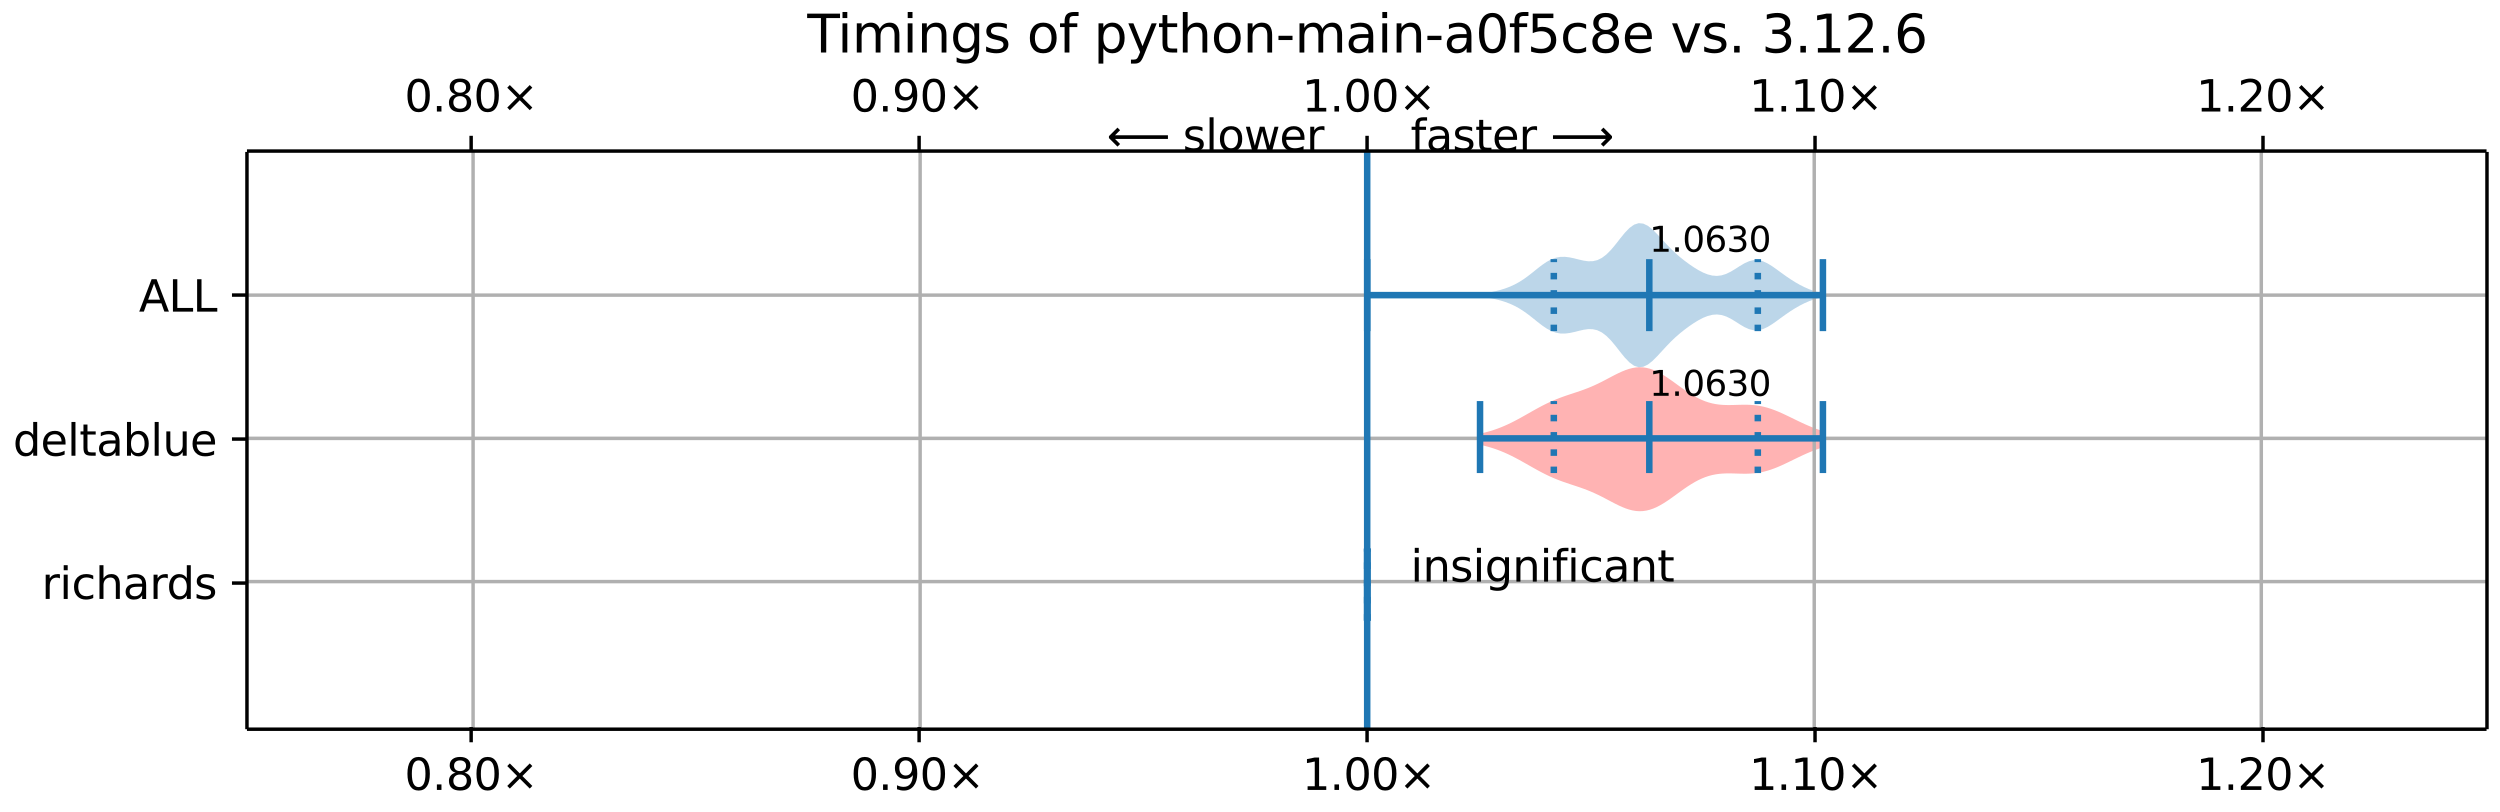 <?xml version="1.0" encoding="UTF-8"?>
<!DOCTYPE svg  PUBLIC '-//W3C//DTD SVG 1.1//EN'  'http://www.w3.org/Graphics/SVG/1.1/DTD/svg11.dtd'>
<svg width="576pt" height="187pt" version="1.1" viewBox="0 0 576 187" xmlns="http://www.w3.org/2000/svg" xmlns:xlink="http://www.w3.org/1999/xlink">
<defs>
<style type="text/css">*{stroke-linejoin: round; stroke-linecap: butt}</style>
</defs>
<path d="m0 187h576v-187h-576z" fill="#fff"/>
<path d="m56.9 168h516v-133h-516z" fill="#fff"/>
<path d="m315 118v33.2-33.2z" clip-path="url(#a)" fill="#1f77b4" fill-opacity=".3"/>
<path d="m341 99.9v2.58l0.798 0.182 0.798 0.203 0.798 0.227 0.798 0.252 0.798 0.278 0.798 0.305 0.798 0.332 0.798 0.358 0.798 0.382 0.798 0.404 0.798 0.423 0.798 0.438 0.798 0.448 1.6 0.907 0.798 0.448 0.798 0.437 0.798 0.422 0.798 0.403 0.798 0.381 0.798 0.357 0.798 0.334 0.798 0.312 0.798 0.293 0.798 0.277 0.798 0.267 0.798 0.262 0.798 0.264 0.798 0.272 0.798 0.286 0.798 0.304 0.798 0.326 0.798 0.349 0.798 0.373 0.798 0.394 0.798 0.411 0.798 0.421 0.798 0.422 0.798 0.414 0.798 0.394 0.798 0.363 0.798 0.321 0.798 0.267 0.798 0.203 0.798 0.131 0.798 0.052 0.798-0.03 0.798-0.114 0.798-0.196 0.798-0.275 0.798-0.348 0.798-0.414 0.798-0.47 0.798-0.515 0.798-0.549 0.798-0.571 0.798-0.581 0.798-0.579 0.798-0.566 0.798-0.543 0.798-0.511 0.798-0.471 0.798-0.425 0.798-0.374 0.798-0.321 0.798-0.266 0.798-0.212 0.798-0.16 0.798-0.112 0.798-0.07 0.798-0.034 0.798-0.006 0.798 0.013 0.798 0.023 0.798 0.023 0.798 0.015 0.798-0.003 0.798-0.027 0.798-0.058 0.798-0.094 0.798-0.134 0.798-0.174 0.798-0.215 0.798-0.254 0.798-0.29 0.798-0.321 0.798-0.347 0.798-0.368 0.798-0.381 1.6-0.779 0.798-0.386 0.798-0.377 0.798-0.363 0.798-0.346 0.798-0.326 0.798-0.305 0.798-0.282 0.798-0.259v-3.72l-0.798-0.259-0.798-0.282-0.798-0.305-0.798-0.326-0.798-0.346-0.798-0.363-0.798-0.377-0.798-0.386-1.6-0.779-0.798-0.381-0.798-0.368-0.798-0.347-0.798-0.321-0.798-0.29-0.798-0.254-0.798-0.215-0.798-0.174-0.798-0.134-0.798-0.094-0.798-0.058-0.798-0.027-0.798-0.003-0.798 0.015-0.798 0.023-0.798 0.023-0.798 0.013-0.798-0.006-0.798-0.034-0.798-0.07-0.798-0.112-0.798-0.16-0.798-0.212-0.798-0.266-0.798-0.321-0.798-0.374-0.798-0.425-0.798-0.471-0.798-0.511-0.798-0.543-0.798-0.566-0.798-0.579-0.798-0.581-0.798-0.571-0.798-0.549-0.798-0.515-0.798-0.47-0.798-0.414-0.798-0.348-0.798-0.275-0.798-0.196-0.798-0.114-0.798-0.03-0.798 0.052-0.798 0.131-0.798 0.203-0.798 0.267-0.798 0.321-0.798 0.363-0.798 0.394-0.798 0.414-0.798 0.422-0.798 0.421-0.798 0.411-0.798 0.394-0.798 0.373-0.798 0.349-0.798 0.326-0.798 0.304-0.798 0.286-0.798 0.272-0.798 0.264-0.798 0.262-0.798 0.267-0.798 0.277-0.798 0.293-0.798 0.312-0.798 0.334-0.798 0.357-0.798 0.381-0.798 0.403-0.798 0.422-0.798 0.437-0.798 0.448-1.6 0.907-0.798 0.448-0.798 0.438-0.798 0.423-0.798 0.404-0.798 0.382-0.798 0.358-0.798 0.332-0.798 0.305-0.798 0.278-0.798 0.252-0.798 0.227-0.798 0.203-0.798 0.182z" clip-path="url(#a)" fill="#f00" fill-opacity=".3"/>
<path d="m315 68v0.04l6.36-0.017 1.06-0.002 5.3-0.002 3.18 4.13e-4 1.06 7.76e-4 1.06 0.002 1.06 0.004 1.06 0.008 1.06 0.016 1.06 0.027 1.06 0.044 1.06 0.065 1.06 0.091 1.06 0.121 1.06 0.153 1.06 0.188 1.06 0.228 1.06 0.274 1.06 0.331 1.06 0.4 1.06 0.483 1.06 0.576 1.06 0.673 1.06 0.763 1.06 0.829 1.06 0.853 1.06 0.82 1.06 0.724 1.06 0.573 1.06 0.386 1.06 0.191 1.06 0.012 1.06-0.131 1.06-0.227 1.06-0.267 1.06-0.244 1.06-0.152 1.06 0.012 1.06 0.24 1.06 0.514 1.06 0.805 1.06 1.07 1.06 1.27 1.06 1.36 1.06 1.3 1.06 1.1 1.06 0.762 1.06 0.343 1.06-0.101 1.06-0.511 1.06-0.836 1.06-1.05 2.12-2.3 1.06-1.1 1.06-1.01 1.06-0.921 1.06-0.845 1.06-0.783 1.06-0.722 1.06-0.649 1.06-0.552 1.06-0.425 1.06-0.267 1.06-0.081 1.06 0.125 1.06 0.332 1.06 0.513 1.06 0.638 1.06 0.68 1.06 0.625 1.06 0.477 1.06 0.255 1.06-0.005 1.06-0.264 1.06-0.487 1.06-0.649 1.06-0.743 1.06-0.776 1.06-0.763 1.06-0.723 1.06-0.669 1.06-0.607 1.06-0.539 1.06-0.465 1.06-0.386 1.06-0.307 1.06-0.233v-0.942l-1.06-0.233-1.06-0.307-1.06-0.386-1.06-0.465-1.06-0.539-1.06-0.607-1.06-0.669-1.06-0.723-1.06-0.763-1.06-0.776-1.06-0.743-1.06-0.649-1.06-0.487-1.06-0.264-1.06-0.005-1.06 0.255-1.06 0.477-1.06 0.625-1.06 0.68-1.06 0.638-1.06 0.513-1.06 0.332-1.06 0.125-1.06-0.081-1.06-0.267-1.06-0.425-1.06-0.552-1.06-0.649-1.06-0.722-1.06-0.783-1.06-0.845-1.06-0.921-1.06-1.01-1.06-1.1-2.12-2.3-1.06-1.05-1.06-0.836-1.06-0.511-1.06-0.101-1.06 0.343-1.06 0.762-1.06 1.1-1.06 1.3-1.06 1.36-1.06 1.27-1.06 1.07-1.06 0.805-1.06 0.514-1.06 0.24-1.06 0.012-1.06-0.152-1.06-0.244-1.06-0.267-1.06-0.227-1.06-0.131-1.06 0.012-1.06 0.191-1.06 0.386-1.06 0.573-1.06 0.724-1.06 0.82-1.06 0.853-1.06 0.829-1.06 0.763-1.06 0.673-1.06 0.576-1.06 0.483-1.06 0.4-1.06 0.331-1.06 0.274-1.06 0.228-1.06 0.188-1.06 0.153-1.06 0.121-1.06 0.091-1.06 0.065-1.06 0.044-1.06 0.027-1.06 0.016-1.06 0.008-1.06 0.004-1.06 0.002-4.24 0.001-4.24-7.54e-4 -1.06-8.87e-4 -1.06-0.002-1.06-0.002-5.3-0.014z" clip-path="url(#a)" fill="#1f77b4" fill-opacity=".3"/>
<path d="m109 168v-133" clip-path="url(#a)" fill="none" stroke="#b0b0b0" stroke-linecap="square" stroke-width=".8"/>
<defs>
<path id="k" d="m0 0v3.5" stroke="#000" stroke-width=".8"/>
</defs>
<use x="108.551" y="167.522" stroke="#000000" stroke-width=".8" xlink:href="#k"/>
<defs>
<path id="j" d="m0 0v-3.5" stroke="#000" stroke-width=".8"/>
</defs>
<use x="108.551" y="34.796" stroke="#000000" stroke-width=".8" xlink:href="#j"/>
<g transform="translate(93.2 182) scale(.1 -.1)">
<defs>
<path id="b" transform="scale(.016)" d="m2034 4250q-487 0-733-480-245-479-245-1442 0-959 245-1439 246-480 733-480 491 0 736 480 246 480 246 1439 0 963-246 1442-245 480-736 480zm0 500q785 0 1199-621 414-620 414-1801 0-1178-414-1799-414-620-1199-620-784 0-1198 620-414 621-414 1799 0 1181 414 1801 414 621 1198 621z"/>
<path id="c" transform="scale(.016)" d="m684 794h660v-794h-660v794z"/>
<path id="t" transform="scale(.016)" d="m2034 2216q-450 0-708-241-257-241-257-662 0-422 257-663 258-241 708-241t709 242q260 243 260 662 0 421-258 662-257 241-711 241zm-631 268q-406 100-633 378-226 279-226 679 0 559 398 884 399 325 1092 325 697 0 1094-325t397-884q0-400-227-679-226-278-629-378 456-106 710-416 255-309 255-755 0-679-414-1042-414-362-1186-362-771 0-1186 362-414 363-414 1042 0 446 256 755 257 310 713 416zm-231 997q0-362 226-565 227-203 636-203 407 0 636 203 230 203 230 565 0 363-230 566-229 203-636 203-409 0-636-203-226-203-226-566z"/>
<path id="e" transform="scale(.016)" d="m4488 3438-1429-1435 1429-1428-372-378-1435 1434-1434-1434-369 378 1425 1428-1425 1435 369 378 1434-1435 1435 1435 372-378z"/>
</defs>
<use xlink:href="#b"/>
<use x="63.623" xlink:href="#c"/>
<use x="95.41" xlink:href="#t"/>
<use x="159.033" xlink:href="#b"/>
<use x="222.656" xlink:href="#e"/>
</g>
<g transform="translate(93.2 25.7) scale(.1 -.1)">
<use xlink:href="#b"/>
<use x="63.623" xlink:href="#c"/>
<use x="95.41" xlink:href="#t"/>
<use x="159.033" xlink:href="#b"/>
<use x="222.656" xlink:href="#e"/>
</g>
<path d="m212 168v-133" clip-path="url(#a)" fill="none" stroke="#b0b0b0" stroke-linecap="square" stroke-width=".8"/>
<use x="211.762" y="167.522" stroke="#000000" stroke-width=".8" xlink:href="#k"/>
<use x="211.762" y="34.796" stroke="#000000" stroke-width=".8" xlink:href="#j"/>
<g transform="translate(196 182) scale(.1 -.1)">
<defs>
<path id="ac" transform="scale(.016)" d="m703 97v575q238-113 481-172 244-59 479-59 625 0 954 420 330 420 377 1277-181-269-460-413-278-144-615-144-700 0-1108 423-408 424-408 1159 0 718 425 1152 425 435 1131 435 810 0 1236-621 427-620 427-1801 0-1103-524-1761-523-658-1407-658-238 0-482 47-243 47-506 141zm1256 1978q425 0 673 290 249 291 249 798 0 503-249 795-248 292-673 292t-673-292-248-795q0-507 248-798 248-290 673-290z"/>
</defs>
<use xlink:href="#b"/>
<use x="63.623" xlink:href="#c"/>
<use x="95.41" xlink:href="#ac"/>
<use x="159.033" xlink:href="#b"/>
<use x="222.656" xlink:href="#e"/>
</g>
<g transform="translate(196 25.7) scale(.1 -.1)">
<use xlink:href="#b"/>
<use x="63.623" xlink:href="#c"/>
<use x="95.41" xlink:href="#ac"/>
<use x="159.033" xlink:href="#b"/>
<use x="222.656" xlink:href="#e"/>
</g>
<path d="m315 168v-133" clip-path="url(#a)" fill="none" stroke="#b0b0b0" stroke-linecap="square" stroke-width=".8"/>
<use x="314.973" y="167.522" stroke="#000000" stroke-width=".8" xlink:href="#k"/>
<use x="314.973" y="34.796" stroke="#000000" stroke-width=".8" xlink:href="#j"/>
<g transform="translate(300 182) scale(.1 -.1)">
<defs>
<path id="d" transform="scale(.016)" d="m794 531h1031v3560l-1122-225v575l1116 225h631v-4135h1031v-531h-2687v531z"/>
</defs>
<use xlink:href="#d"/>
<use x="63.623" xlink:href="#c"/>
<use x="95.41" xlink:href="#b"/>
<use x="159.033" xlink:href="#b"/>
<use x="222.656" xlink:href="#e"/>
</g>
<g transform="translate(300 25.7) scale(.1 -.1)">
<use xlink:href="#d"/>
<use x="63.623" xlink:href="#c"/>
<use x="95.41" xlink:href="#b"/>
<use x="159.033" xlink:href="#b"/>
<use x="222.656" xlink:href="#e"/>
</g>
<path d="m418 168v-133" clip-path="url(#a)" fill="none" stroke="#b0b0b0" stroke-linecap="square" stroke-width=".8"/>
<use x="418.183" y="167.522" stroke="#000000" stroke-width=".8" xlink:href="#k"/>
<use x="418.183" y="34.796" stroke="#000000" stroke-width=".8" xlink:href="#j"/>
<g transform="translate(403 182) scale(.1 -.1)">
<use xlink:href="#d"/>
<use x="63.623" xlink:href="#c"/>
<use x="95.41" xlink:href="#d"/>
<use x="159.033" xlink:href="#b"/>
<use x="222.656" xlink:href="#e"/>
</g>
<g transform="translate(403 25.7) scale(.1 -.1)">
<use xlink:href="#d"/>
<use x="63.623" xlink:href="#c"/>
<use x="95.41" xlink:href="#d"/>
<use x="159.033" xlink:href="#b"/>
<use x="222.656" xlink:href="#e"/>
</g>
<path d="m521 168v-133" clip-path="url(#a)" fill="none" stroke="#b0b0b0" stroke-linecap="square" stroke-width=".8"/>
<use x="521.394" y="167.522" stroke="#000000" stroke-width=".8" xlink:href="#k"/>
<use x="521.394" y="34.796" stroke="#000000" stroke-width=".8" xlink:href="#j"/>
<g transform="translate(506 182) scale(.1 -.1)">
<defs>
<path id="w" transform="scale(.016)" d="m1228 531h2203v-531h-2962v531q359 372 979 998 621 627 780 809 303 340 423 576 121 236 121 464 0 372-261 606-261 235-680 235-297 0-627-103-329-103-704-313v638q381 153 712 231 332 78 607 78 725 0 1156-363 431-362 431-968 0-288-108-546-107-257-392-607-78-91-497-524-418-433-1181-1211z"/>
</defs>
<use xlink:href="#d"/>
<use x="63.623" xlink:href="#c"/>
<use x="95.41" xlink:href="#w"/>
<use x="159.033" xlink:href="#b"/>
<use x="222.656" xlink:href="#e"/>
</g>
<g transform="translate(506 25.7) scale(.1 -.1)">
<use xlink:href="#d"/>
<use x="63.623" xlink:href="#c"/>
<use x="95.41" xlink:href="#w"/>
<use x="159.033" xlink:href="#b"/>
<use x="222.656" xlink:href="#e"/>
</g>
<path d="m56.9 134h516" clip-path="url(#a)" fill="none" stroke="#b0b0b0" stroke-linecap="square" stroke-width=".8"/>
<defs>
<path id="p" d="m0 0h-3.5" stroke="#000" stroke-width=".8"/>
</defs>
<use x="56.946" y="134.34" stroke="#000000" stroke-width=".8" xlink:href="#p"/>
<g transform="translate(9.6 138) scale(.1 -.1)">
<defs>
<path id="n" transform="scale(.016)" d="m2631 2963q-97 56-211 82-114 27-251 27-488 0-749-317t-261-911v-1844h-578v3500h578v-544q182 319 472 473 291 155 707 155 59 0 131-8 72-7 159-23l3-590z"/>
<path id="f" transform="scale(.016)" d="m603 3500h575v-3500h-575v3500zm0 1363h575v-729h-575v729z"/>
<path id="s" transform="scale(.016)" d="m3122 3366v-538q-244 135-489 202t-495 67q-560 0-870-355-309-354-309-995t309-996q310-354 870-354 250 0 495 67t489 202v-532q-241-112-499-168-257-57-548-57-791 0-1257 497-465 497-465 1341 0 856 470 1346 471 491 1290 491 265 0 518-55 253-54 491-163z"/>
<path id="y" transform="scale(.016)" d="m3513 2113v-2113h-575v2094q0 497-194 743-194 247-581 247-466 0-735-297-269-296-269-809v-1978h-578v4863h578v-1907q207 316 486 472 280 156 646 156 603 0 912-373 310-373 310-1098z"/>
<path id="i" transform="scale(.016)" d="m2194 1759q-697 0-966-159t-269-544q0-306 202-486 202-179 548-179 479 0 768 339t289 901v128h-572zm1147 238v-2e3h-575v531q-197-318-491-470t-719-152q-537 0-855 302-317 302-317 808 0 590 395 890 396 300 1180 300h807v57q0 397-261 614t-733 217q-300 0-585-72-284-72-546-216v532q315 122 612 182 297 61 578 61 760 0 1135-394 375-393 375-1193z"/>
<path id="aa" transform="scale(.016)" d="m2906 2969v1894h575v-4863h-575v525q-181-312-458-464-276-152-664-152-634 0-1033 506-398 507-398 1332t398 1331q399 506 1033 506 388 0 664-152 277-151 458-463zm-1959-1222q0-634 261-995t717-361 718 361q263 361 263 995t-263 995q-262 361-718 361t-717-361-261-995z"/>
<path id="g" transform="scale(.016)" d="m2834 3397v-544q-243 125-506 187-262 63-544 63-428 0-642-131t-214-394q0-200 153-314t616-217l197-44q612-131 870-370t258-667q0-488-386-773-386-284-1061-284-281 0-586 55t-642 164v594q319-166 628-249 309-82 613-82 406 0 624 139 219 139 219 392 0 234-158 359-157 125-692 241l-200 47q-534 112-772 345-237 233-237 639 0 494 350 762 350 269 994 269 318 0 599-47 282-46 519-140z"/>
</defs>
<use xlink:href="#n"/>
<use x="41.113" xlink:href="#f"/>
<use x="68.896" xlink:href="#s"/>
<use x="123.877" xlink:href="#y"/>
<use x="187.256" xlink:href="#i"/>
<use x="248.535" xlink:href="#n"/>
<use x="287.898" xlink:href="#aa"/>
<use x="351.375" xlink:href="#g"/>
</g>
<path d="m56.9 101h516" clip-path="url(#a)" fill="none" stroke="#b0b0b0" stroke-linecap="square" stroke-width=".8"/>
<use x="56.946" y="101.159" stroke="#000000" stroke-width=".8" xlink:href="#p"/>
<g transform="translate(3 105) scale(.1 -.1)">
<defs>
<path id="l" transform="scale(.016)" d="m3597 1894v-281h-2644q38-594 358-905t892-311q331 0 642 81t618 244v-544q-310-131-635-200t-659-69q-838 0-1327 487-489 488-489 1320 0 859 464 1363 464 505 1252 505 706 0 1117-455 411-454 411-1235zm-575 169q-6 471-264 752-258 282-683 282-481 0-770-272t-333-766l2050 4z"/>
<path id="r" transform="scale(.016)" d="m603 4863h575v-4863h-575v4863z"/>
<path id="m" transform="scale(.016)" d="m1172 4494v-994h1184v-447h-1184v-1900q0-428 117-550t477-122h590v-481h-590q-666 0-919 248-253 249-253 905v1900h-422v447h422v994h578z"/>
<path id="aj" transform="scale(.016)" d="m3116 1747q0 634-261 995t-717 361q-457 0-718-361t-261-995 261-995 718-361q456 0 717 361t261 995zm-1957 1222q182 312 458 463 277 152 661 152 638 0 1036-506 399-506 399-1331t-399-1332q-398-506-1036-506-384 0-661 152-276 152-458 464v-525h-578v4863h578v-1894z"/>
<path id="ah" transform="scale(.016)" d="m544 1381v2119h575v-2097q0-497 193-746 194-248 582-248 465 0 735 297 271 297 271 810v1984h575v-3500h-575v538q-209-319-486-474-276-155-642-155-603 0-916 375-312 375-312 1097zm1447 2203z"/>
</defs>
<use xlink:href="#aa"/>
<use x="63.477" xlink:href="#l"/>
<use x="125" xlink:href="#r"/>
<use x="152.783" xlink:href="#m"/>
<use x="191.992" xlink:href="#i"/>
<use x="253.271" xlink:href="#aj"/>
<use x="316.748" xlink:href="#r"/>
<use x="344.531" xlink:href="#ah"/>
<use x="407.91" xlink:href="#l"/>
</g>
<path d="m56.9 68h516" clip-path="url(#a)" fill="none" stroke="#b0b0b0" stroke-linecap="square" stroke-width=".8"/>
<use x="56.946" y="67.978" stroke="#000000" stroke-width=".8" xlink:href="#p"/>
<g transform="translate(32 71.8) scale(.1 -.1)">
<defs>
<path id="al" transform="scale(.016)" d="m2188 4044-857-2322h1716l-859 2322zm-357 622h716l1778-4666h-656l-425 1197h-2103l-425-1197h-666l1781 4666z"/>
<path id="ab" transform="scale(.016)" d="m628 4666h631v-4135h2272v-531h-2903v4666z"/>
</defs>
<use xlink:href="#al"/>
<use x="68.408" xlink:href="#ab"/>
<use x="124.121" xlink:href="#ab"/>
</g>
<path d="m315 168v-133" clip-path="url(#a)" fill="none" stroke="#1f77b4" stroke-linecap="square" stroke-width="1.5"/>
<g fill="none" stroke="#1f77b4" stroke-width="1.5">
<path d="m315 143v-16.6" clip-path="url(#a)"/>
<path d="m380 109v-16.6" clip-path="url(#a)"/>
<path d="m380 76.3v-16.6" clip-path="url(#a)"/>
</g>
<g fill="none" stroke="#1f77b4" stroke-width="1.5">
<path d="m315 143v-16.6" clip-path="url(#a)"/>
<path d="m420 109v-16.6" clip-path="url(#a)"/>
<path d="m420 76.3v-16.6" clip-path="url(#a)"/>
</g>
<g fill="none" stroke="#1f77b4" stroke-width="1.5">
<path d="m315 143v-16.6" clip-path="url(#a)"/>
<path d="m341 109v-16.6" clip-path="url(#a)"/>
<path d="m315 76.3v-16.6" clip-path="url(#a)"/>
</g>
<g fill="none" stroke="#1f77b4" stroke-width="1.5">
<path d="m315 134" clip-path="url(#a)"/>
<path d="m341 101h79" clip-path="url(#a)"/>
<path d="m315 68h105" clip-path="url(#a)"/>
</g>
<g fill="none" stroke="#1f77b4" stroke-dasharray="1.5,2.475" stroke-width="1.5">
<path d="m315 143v-16.6" clip-path="url(#a)"/>
<path d="m315 143v-16.6" clip-path="url(#a)"/>
<path d="m358 109v-16.6" clip-path="url(#a)"/>
<path d="m405 109v-16.6" clip-path="url(#a)"/>
<path d="m358 76.3v-16.6" clip-path="url(#a)"/>
<path d="m405 76.3v-16.6" clip-path="url(#a)"/>
</g>
<path d="m56.9 168v-133" fill="none" stroke="#000" stroke-linecap="square" stroke-width=".8"/>
<path d="m573 168v-133" fill="none" stroke="#000" stroke-linecap="square" stroke-width=".8"/>
<path d="m56.9 168h516" fill="none" stroke="#000" stroke-linecap="square" stroke-width=".8"/>
<path d="m56.9 34.8h516" fill="none" stroke="#000" stroke-linecap="square" stroke-width=".8"/>
<g transform="translate(325 134) scale(.1 -.1)">
<defs>
<path id="h" transform="scale(.016)" d="m3513 2113v-2113h-575v2094q0 497-194 743-194 247-581 247-466 0-735-297-269-296-269-809v-1978h-578v3500h578v-544q207 316 486 472 280 156 646 156 603 0 912-373 310-373 310-1098z"/>
<path id="z" transform="scale(.016)" d="m2906 1791q0 625-258 968-257 344-723 344-462 0-720-344-258-343-258-968 0-622 258-966t720-344q466 0 723 344 258 344 258 966zm575-1357q0-893-397-1329-396-436-1215-436-303 0-572 45t-522 139v559q253-137 500-202 247-66 503-66 566 0 847 295t281 892v285q-178-310-456-463t-666-153q-643 0-1037 490-394 491-394 1301 0 812 394 1302 394 491 1037 491 388 0 666-153t456-462v531h575v-3066z"/>
<path id="o" transform="scale(.016)" d="m2375 4863v-479h-550q-309 0-430-125-120-125-120-450v-309h947v-447h-947v-3053h-578v3053h-550v447h550v244q0 584 272 851 272 268 862 268h544z"/>
</defs>
<use xlink:href="#f"/>
<use x="27.783" xlink:href="#h"/>
<use x="91.162" xlink:href="#g"/>
<use x="143.262" xlink:href="#f"/>
<use x="171.045" xlink:href="#z"/>
<use x="234.521" xlink:href="#h"/>
<use x="297.9" xlink:href="#f"/>
<use x="325.684" xlink:href="#o"/>
<use x="360.889" xlink:href="#f"/>
<use x="388.672" xlink:href="#s"/>
<use x="443.652" xlink:href="#i"/>
<use x="504.932" xlink:href="#h"/>
<use x="568.311" xlink:href="#m"/>
</g>
<g transform="translate(380 91.2) scale(.08 -.08)">
<defs>
<path id="u" transform="scale(.016)" d="m2113 2584q-425 0-674-291-248-290-248-796 0-503 248-796 249-292 674-292t673 292q248 293 248 796 0 506-248 796-248 291-673 291zm1253 1979v-575q-238 112-480 171-242 60-480 60-625 0-955-422-329-422-376-1275 184 272 462 417 279 145 613 145 703 0 1111-427 408-426 408-1160 0-719-425-1154-425-434-1131-434-810 0-1238 620-428 621-428 1799 0 1106 525 1764t1409 658q238 0 480-47t505-140z"/>
<path id="v" transform="scale(.016)" d="m2597 2516q453-97 707-404 255-306 255-756 0-690-475-1069-475-378-1350-378-293 0-604 58t-642 174v609q262-153 574-231 313-78 654-78 593 0 904 234t311 681q0 413-289 645-289 233-804 233h-544v519h569q465 0 712 186t247 536q0 359-255 551-254 193-729 193-260 0-557-57-297-56-653-174v562q360 100 674 150t592 50q719 0 1137-327 419-326 419-882 0-388-222-655t-631-370z"/>
</defs>
<use xlink:href="#d"/>
<use x="63.623" xlink:href="#c"/>
<use x="95.41" xlink:href="#b"/>
<use x="159.033" xlink:href="#u"/>
<use x="222.656" xlink:href="#v"/>
<use x="286.279" xlink:href="#b"/>
</g>
<g transform="translate(380 58) scale(.08 -.08)">
<use xlink:href="#d"/>
<use x="63.623" xlink:href="#c"/>
<use x="95.41" xlink:href="#b"/>
<use x="159.033" xlink:href="#u"/>
<use x="222.656" xlink:href="#v"/>
<use x="286.279" xlink:href="#b"/>
</g>
<g transform="translate(325 34.8) scale(.1 -.1)">
<defs>
<path id="an" transform="scale(.016)" d="m8863 2147v-281l-1229-1228-375 375 729 728h-7622v531h7622l-729 728 375 375 1229-1228z"/>
</defs>
<use xlink:href="#o"/>
<use x="35.205" xlink:href="#i"/>
<use x="96.484" xlink:href="#g"/>
<use x="148.584" xlink:href="#m"/>
<use x="187.793" xlink:href="#l"/>
<use x="249.316" xlink:href="#n"/>
<use x="290.43" xlink:href="#DejaVuSans-20"/>
<use x="322.217" xlink:href="#an"/>
</g>
<g transform="translate(255 34.8) scale(.1 -.1)">
<defs>
<path id="ao" transform="scale(.016)" d="m313 1866v281l1228 1228 375-375-728-728h7621v-531h-7621l728-728-375-375-1228 1228z"/>
<path id="q" transform="scale(.016)" d="m1959 3097q-462 0-731-361t-269-989 267-989q268-361 733-361 460 0 728 362 269 363 269 988 0 622-269 986-268 364-728 364zm0 487q750 0 1178-488 429-487 429-1349 0-859-429-1349-428-489-1178-489-753 0-1180 489-426 490-426 1349 0 862 426 1349 427 488 1180 488z"/>
<path id="af" transform="scale(.016)" d="m269 3500h575l719-2731 715 2731h678l719-2731 716 2731h575l-916-3500h-678l-753 2869-756-2869h-679l-915 3500z"/>
</defs>
<use xlink:href="#ao"/>
<use x="143.359" xlink:href="#DejaVuSans-20"/>
<use x="175.146" xlink:href="#g"/>
<use x="227.246" xlink:href="#r"/>
<use x="255.029" xlink:href="#q"/>
<use x="316.211" xlink:href="#af"/>
<use x="397.998" xlink:href="#l"/>
<use x="459.521" xlink:href="#n"/>
</g>
<g transform="translate(186 12.1) scale(.12 -.12)">
<defs>
<path id="ak" transform="scale(.016)" d="m-19 4666h3947v-532h-1656v-4134h-634v4134h-1657v532z"/>
<path id="x" transform="scale(.016)" d="m3328 2828q216 388 516 572t706 184q547 0 844-383 297-382 297-1088v-2113h-578v2094q0 503-179 746-178 244-543 244-447 0-707-297-259-296-259-809v-1978h-578v2094q0 506-178 748t-550 242q-441 0-701-298-259-298-259-808v-1978h-578v3500h578v-544q197 322 472 475t653 153q382 0 649-194 267-193 395-562z"/>
<path id="ai" transform="scale(.016)" d="m1159 525v-1856h-578v4831h578v-531q182 312 458 463 277 152 661 152 638 0 1036-506 399-506 399-1331t-399-1332q-398-506-1036-506-384 0-661 152-276 152-458 464zm1957 1222q0 634-261 995t-717 361q-457 0-718-361t-261-995 261-995 718-361q456 0 717 361t261 995z"/>
<path id="ae" transform="scale(.016)" d="m2059-325q-243-625-475-815-231-191-618-191h-460v481h338q237 0 368 113 132 112 291 531l103 262-1415 3444h609l1094-2737 1094 2737h609l-1538-3825z"/>
<path id="ad" transform="scale(.016)" d="m313 2009h1684v-512h-1684v512z"/>
<path id="am" transform="scale(.016)" d="m691 4666h2478v-532h-1900v-1143q137 47 274 70 138 23 276 23 781 0 1237-428 457-428 457-1159 0-753-469-1171-469-417-1322-417-294 0-599 50-304 50-629 150v635q281-153 581-228t634-75q541 0 856 284 316 284 316 772 0 487-316 771-315 285-856 285-253 0-505-56-251-56-513-175v2344z"/>
<path id="ag" transform="scale(.016)" d="m191 3500h609l1094-2937 1094 2937h609l-1313-3500h-781l-1312 3500z"/>
</defs>
<use xlink:href="#ak"/>
<use x="57.959" xlink:href="#f"/>
<use x="85.742" xlink:href="#x"/>
<use x="183.154" xlink:href="#f"/>
<use x="210.938" xlink:href="#h"/>
<use x="274.316" xlink:href="#z"/>
<use x="337.793" xlink:href="#g"/>
<use x="389.893" xlink:href="#DejaVuSans-20"/>
<use x="421.68" xlink:href="#q"/>
<use x="482.861" xlink:href="#o"/>
<use x="518.066" xlink:href="#DejaVuSans-20"/>
<use x="549.854" xlink:href="#ai"/>
<use x="613.33" xlink:href="#ae"/>
<use x="672.51" xlink:href="#m"/>
<use x="711.719" xlink:href="#y"/>
<use x="775.098" xlink:href="#q"/>
<use x="836.279" xlink:href="#h"/>
<use x="899.658" xlink:href="#ad"/>
<use x="935.742" xlink:href="#x"/>
<use x="1033.154" xlink:href="#i"/>
<use x="1094.434" xlink:href="#f"/>
<use x="1122.217" xlink:href="#h"/>
<use x="1185.596" xlink:href="#ad"/>
<use x="1221.68" xlink:href="#i"/>
<use x="1282.959" xlink:href="#b"/>
<use x="1346.582" xlink:href="#o"/>
<use x="1381.787" xlink:href="#am"/>
<use x="1445.41" xlink:href="#s"/>
<use x="1500.391" xlink:href="#t"/>
<use x="1564.014" xlink:href="#l"/>
<use x="1625.537" xlink:href="#DejaVuSans-20"/>
<use x="1657.324" xlink:href="#ag"/>
<use x="1716.504" xlink:href="#g"/>
<use x="1768.604" xlink:href="#c"/>
<use x="1800.391" xlink:href="#DejaVuSans-20"/>
<use x="1832.178" xlink:href="#v"/>
<use x="1895.801" xlink:href="#c"/>
<use x="1927.588" xlink:href="#d"/>
<use x="1991.211" xlink:href="#w"/>
<use x="2054.834" xlink:href="#c"/>
<use x="2086.621" xlink:href="#u"/>
</g>
<defs>
<clipPath id="a">
<rect x="56.9" y="34.8" width="516" height="133"/>
</clipPath>
</defs>
</svg>
